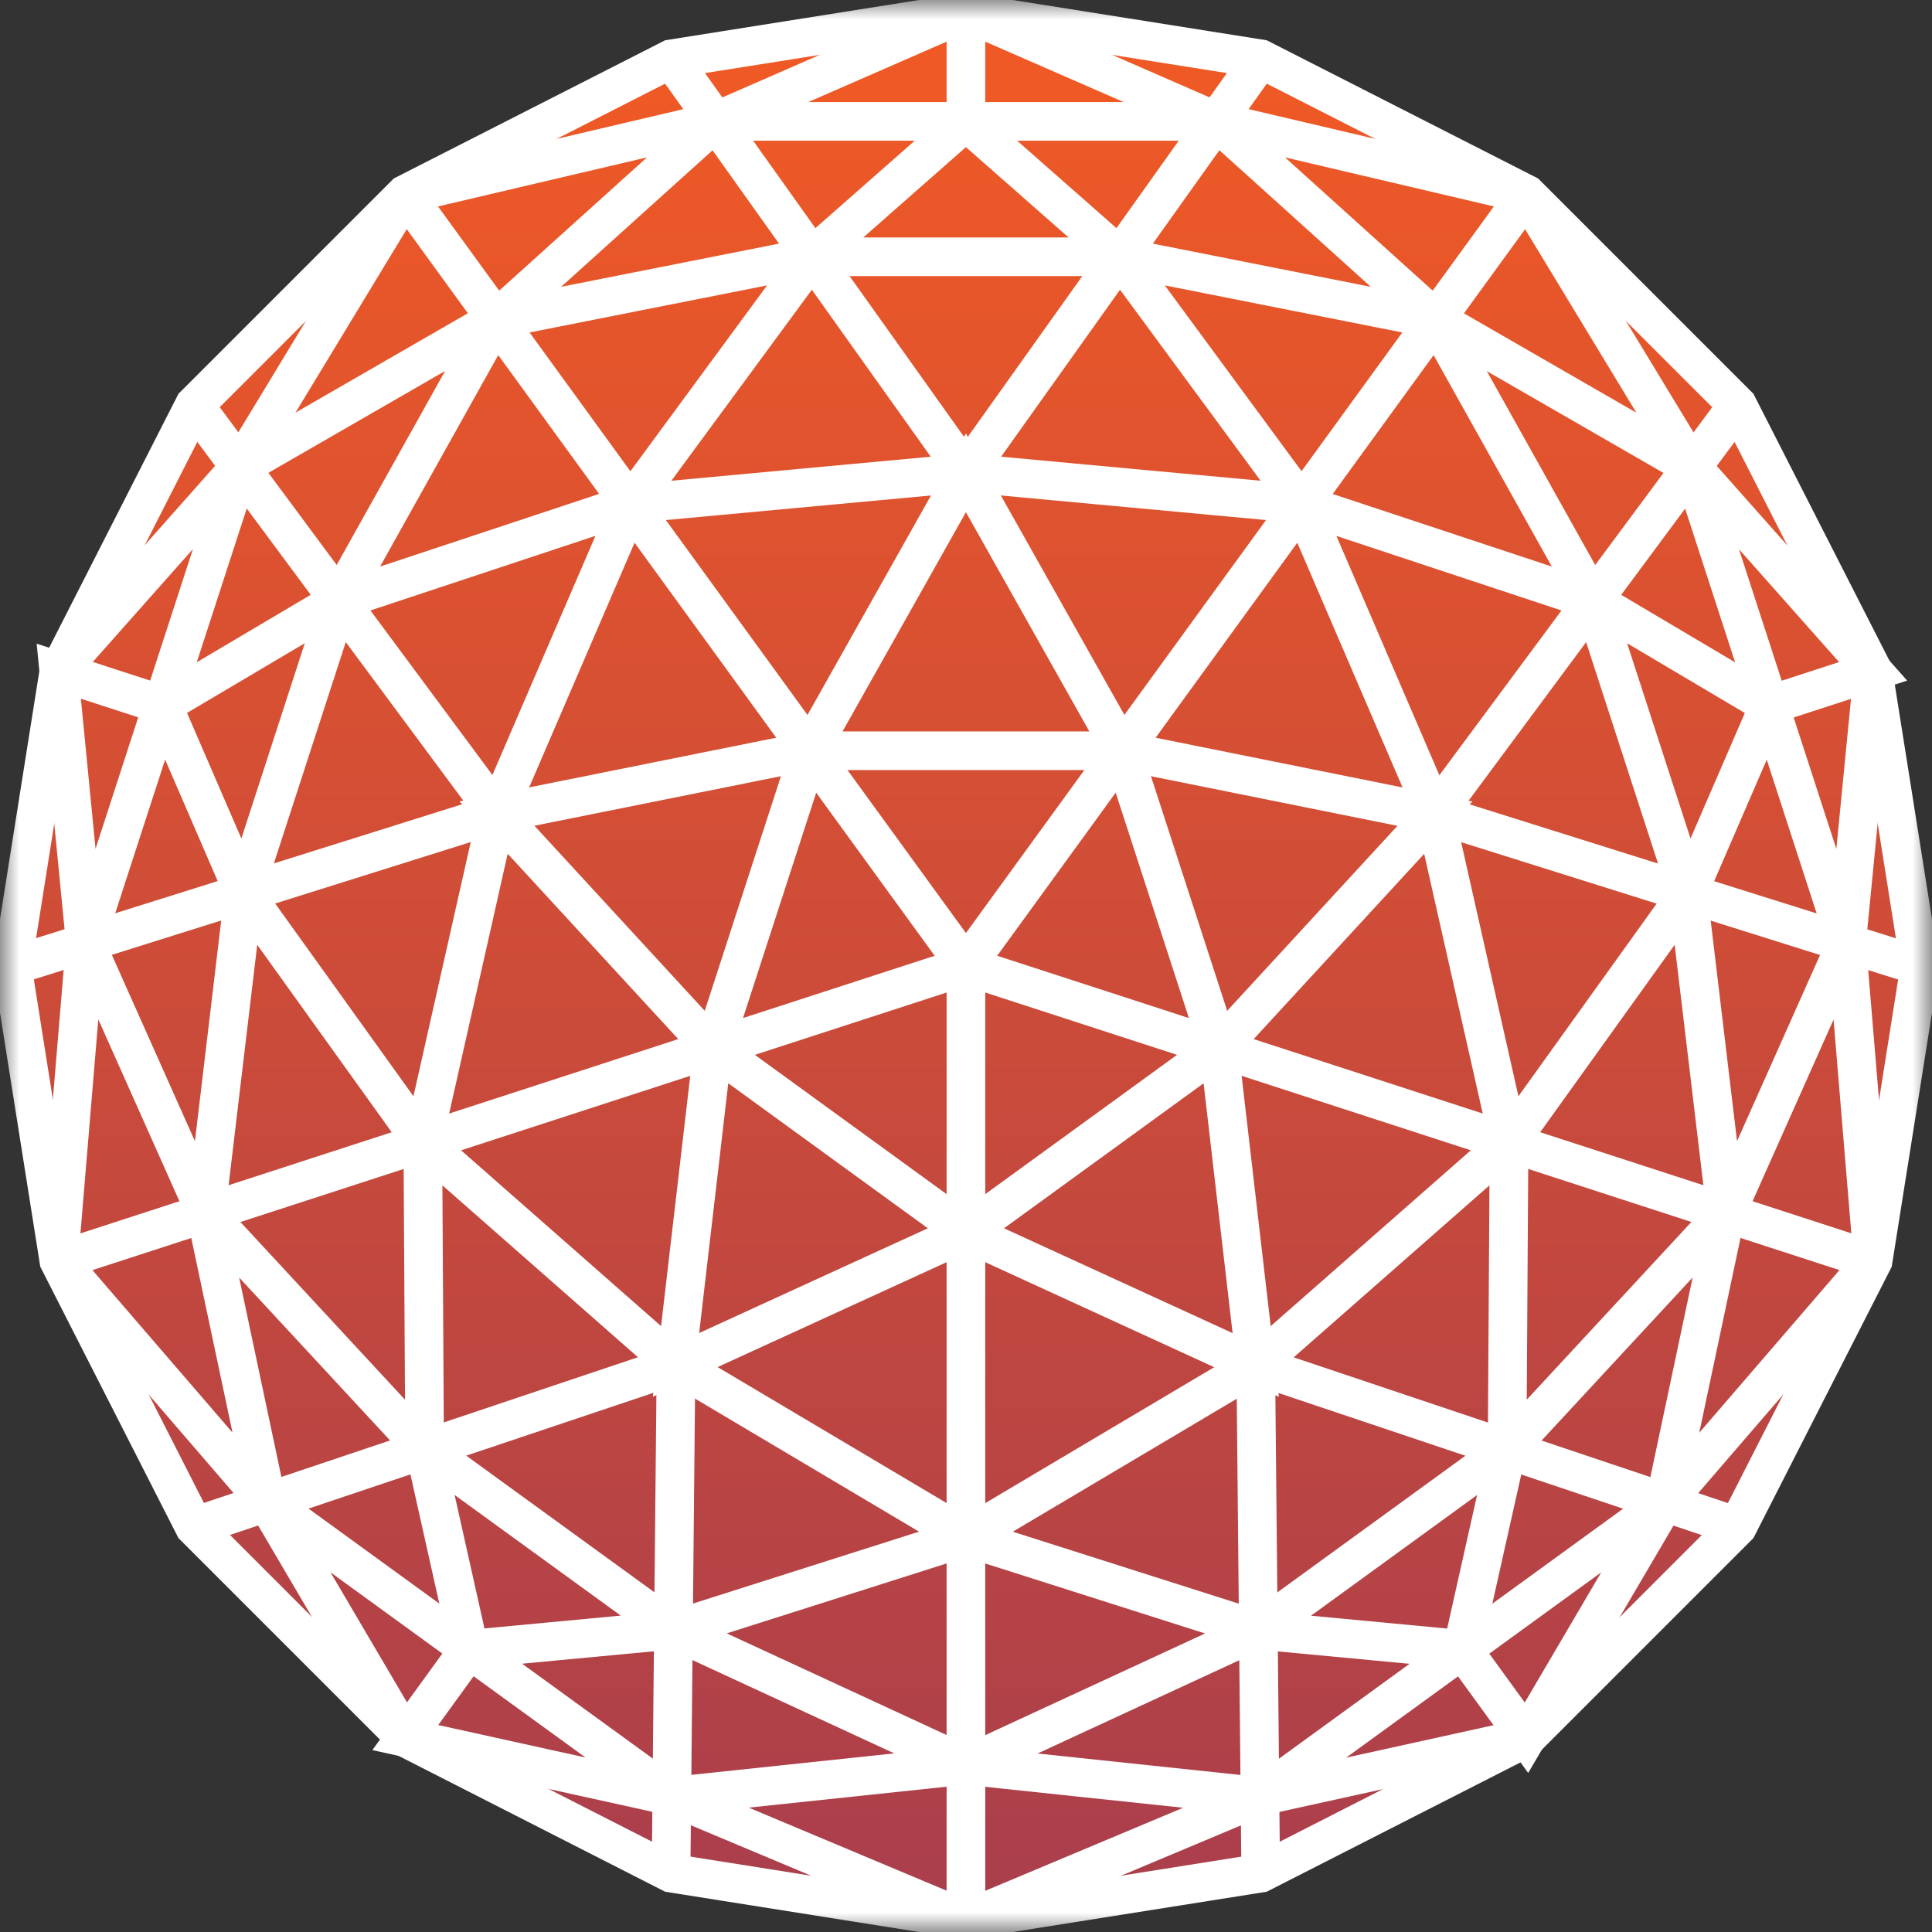 <svg width="50" height="50" viewBox="0 0 50 50" fill="none" xmlns="http://www.w3.org/2000/svg">
<rect x="0" y="0" width="50" height="50" fill="#333333" stroke="none"/>
<g clip-path="url(#clip0_945_2782)">
<mask id="mask0_945_2782" style="mask-type:luminance" maskUnits="userSpaceOnUse" x="0" y="0" width="50" height="50">
<path d="M50 0H0V50H50V0Z" fill="white"/>
</mask>
<g mask="url(#mask0_945_2782)">
<path d="M25 49.688C38.634 49.688 49.688 38.634 49.688 25C49.688 11.366 38.634 0.312 25 0.312C11.366 0.312 0.312 11.366 0.312 25C0.312 38.634 11.366 49.688 25 49.688Z" fill="url(#paint0_linear_945_2782)"/>
<path d="M44.969 10.489L39.508 5.028L32.627 1.524L24.998 0.314L17.37 1.524L10.489 5.028L5.028 10.489L1.524 17.37L0.314 24.998L1.524 32.626L5.028 39.508L10.489 44.969L17.37 48.476L24.998 49.686L32.627 48.476L39.508 44.969L44.969 39.508L48.476 32.626L49.686 24.998L48.476 17.37L44.969 10.489Z" stroke="white" stroke-miterlimit="10"/>
<path d="M39.508 5.028L24.998 24.998" stroke="white" stroke-miterlimit="10"/>
<path d="M10.489 5.028L24.998 24.998" stroke="white" stroke-miterlimit="10"/>
<path d="M1.524 32.627L24.998 24.998" stroke="white" stroke-miterlimit="10"/>
<path d="M24.998 49.683V24.998" stroke="white" stroke-miterlimit="10"/>
<path d="M48.476 32.627L24.998 24.998" stroke="white" stroke-miterlimit="10"/>
<path d="M24.998 31.886L31.548 27.128L29.047 19.429H20.95L18.45 27.128L24.998 31.886Z" stroke="white" stroke-miterlimit="10"/>
<path d="M17.37 1.524L24.998 12.236L32.627 1.524" stroke="white" stroke-miterlimit="10"/>
<path d="M24.998 3.141V0.314L18.524 3.141H24.998ZM24.998 3.141L21.018 6.645H28.979L24.998 3.141Z" stroke="white" stroke-miterlimit="10"/>
<path d="M24.998 0.314L31.476 3.141H24.998" stroke="white" stroke-miterlimit="10"/>
<path d="M20.95 19.429L24.998 12.236L29.047 19.429" stroke="white" stroke-miterlimit="10"/>
<path d="M24.998 12.237L16.313 13.042L21.018 6.645L12.84 8.266L18.524 3.141L10.489 5.028" stroke="white" stroke-miterlimit="10"/>
<path d="M24.998 12.237L33.687 13.042L28.979 6.645L37.157 8.266L31.476 3.141L39.508 5.028" stroke="white" stroke-miterlimit="10"/>
<path d="M0.314 24.998L12.861 21.055L5.028 10.489" stroke="white" stroke-miterlimit="10"/>
<path d="M4.207 18.244L1.521 17.37L2.208 24.401L4.207 18.244ZM4.207 18.244L6.313 23.114L8.772 15.542L4.207 18.244Z" stroke="white" stroke-miterlimit="10"/>
<path d="M1.521 17.37L6.21 12.084L4.207 18.244" stroke="white" stroke-miterlimit="10"/>
<path d="M18.45 27.128L12.861 21.055L20.95 19.429" stroke="white" stroke-miterlimit="10"/>
<path d="M12.861 21.055L10.943 29.567L6.313 23.114L5.327 31.392L2.208 24.401L1.521 32.626" stroke="white" stroke-miterlimit="10"/>
<path d="M12.858 21.055L16.31 13.042L8.772 15.542L12.84 8.262L6.21 12.084L10.489 5.028" stroke="white" stroke-miterlimit="10"/>
<path d="M17.367 48.476L17.495 35.322L5.025 39.508" stroke="white" stroke-miterlimit="10"/>
<path d="M12.146 42.683L10.489 44.968L17.389 46.489L12.146 42.683ZM12.146 42.683L17.43 42.185L10.989 37.508L12.146 42.683Z" stroke="white" stroke-miterlimit="10"/>
<path d="M10.489 44.969L6.906 38.877L12.146 42.683" stroke="white" stroke-miterlimit="10"/>
<path d="M24.998 31.886L17.495 35.323L18.45 27.129" stroke="white" stroke-miterlimit="10"/>
<path d="M17.495 35.322L24.998 39.778L17.43 42.185L24.998 45.684L17.389 46.489L24.998 49.683" stroke="white" stroke-miterlimit="10"/>
<path d="M17.495 35.325L10.943 29.566L10.989 37.508L5.324 31.392L6.91 38.877L1.521 32.626" stroke="white" stroke-miterlimit="10"/>
<path d="M44.966 39.511L32.499 35.326L32.627 48.476" stroke="white" stroke-miterlimit="10"/>
<path d="M37.844 42.686L39.505 44.972L43.084 38.88L37.844 42.686ZM37.844 42.686L39.004 37.508L32.564 42.188L37.844 42.686Z" stroke="white" stroke-miterlimit="10"/>
<path d="M39.505 44.972L32.605 46.492L37.844 42.686" stroke="white" stroke-miterlimit="10"/>
<path d="M31.547 27.129L32.499 35.326L24.998 31.886" stroke="white" stroke-miterlimit="10"/>
<path d="M32.499 35.325L39.054 29.566L39.004 37.508L44.67 31.392L43.084 38.88L48.473 32.629" stroke="white" stroke-miterlimit="10"/>
<path d="M32.499 35.326L24.998 39.779L32.564 42.188L24.998 45.687L32.608 46.492L24.998 49.686" stroke="white" stroke-miterlimit="10"/>
<path d="M44.969 10.492L37.135 21.058L49.683 25.002" stroke="white" stroke-miterlimit="10"/>
<path d="M45.79 18.247L48.476 17.374L43.787 12.087L45.79 18.247ZM45.79 18.247L41.225 15.542L43.684 23.114L45.79 18.247Z" stroke="white" stroke-miterlimit="10"/>
<path d="M48.476 17.373L47.789 24.404L45.79 18.247" stroke="white" stroke-miterlimit="10"/>
<path d="M29.047 19.429L37.135 21.058L31.548 27.128" stroke="white" stroke-miterlimit="10"/>
<path d="M37.135 21.059L33.687 13.045L41.225 15.542L37.157 8.266L43.787 12.087L39.508 5.031" stroke="white" stroke-miterlimit="10"/>
<path d="M37.135 21.055L39.054 29.567L43.684 23.114L44.673 31.392L47.789 24.404L48.473 32.629" stroke="white" stroke-miterlimit="10"/>
</g>
</g>
<defs>
<linearGradient id="paint0_linear_945_2782" x1="25" y1="49.688" x2="25" y2="0.312" gradientUnits="userSpaceOnUse">
<stop stop-color="#A93E4D"/>
<stop offset="1" stop-color="#F15A24"/>
</linearGradient>
<clipPath id="clip0_945_2782">
<rect width="50" height="50" fill="white"/>
</clipPath>
</defs>
</svg>
